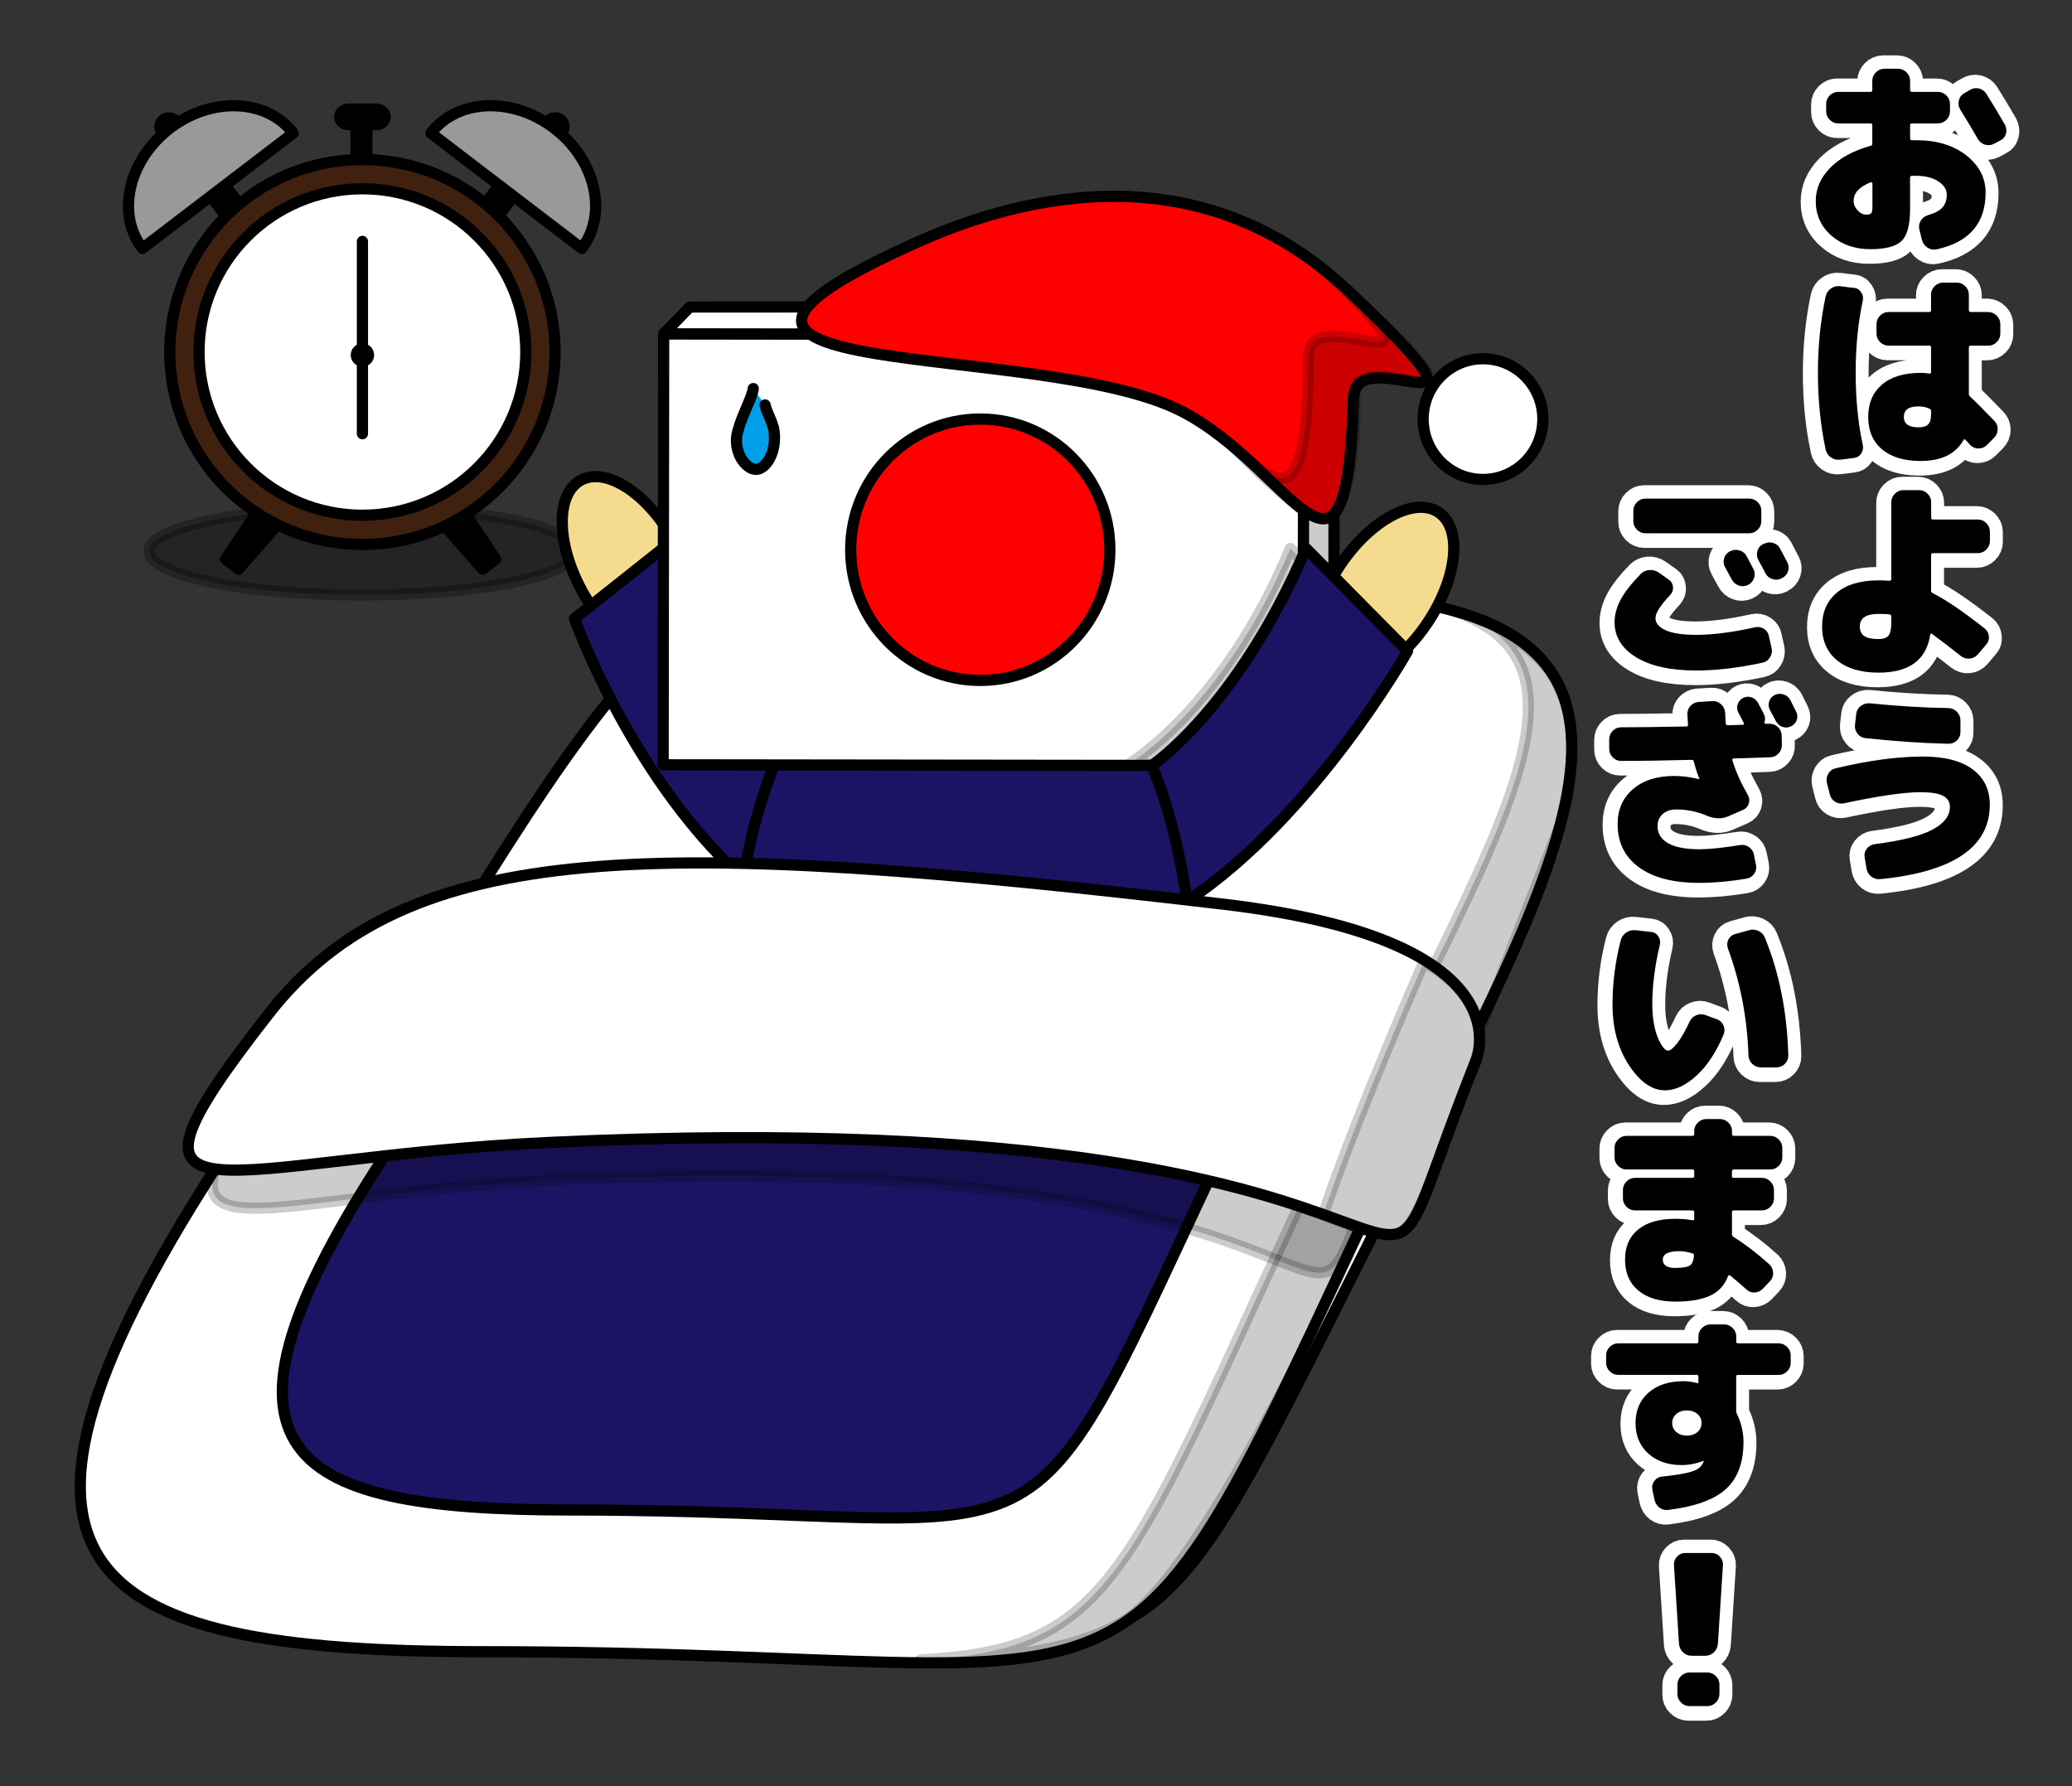 <?xml version="1.0" encoding="UTF-8"?>
<svg id="_レイヤー_1" data-name="レイヤー 1" xmlns="http://www.w3.org/2000/svg" viewBox="0 0 370 319">
  <rect x="0" y="0" width="370" height="319" fill="#333333" stroke="none"/>
  <defs>
    <style>
      .cls-1 {
        opacity: .2;
      }

      .cls-1, .cls-2, .cls-3, .cls-4, .cls-5, .cls-6, .cls-7, .cls-8, .cls-9, .cls-10, .cls-11, .cls-12, .cls-13, .cls-14 {
        stroke-linecap: round;
        stroke-linejoin: round;
      }

      .cls-1, .cls-2, .cls-3, .cls-15, .cls-5, .cls-6, .cls-16, .cls-7, .cls-8, .cls-9, .cls-10, .cls-11, .cls-12, .cls-13, .cls-14 {
        stroke: #000;
        stroke-width: 2px;
      }

      .cls-2 {
        fill: red;
      }

      .cls-3 {
        fill: #999;
      }

      .cls-4 {
        stroke: #fff;
        stroke-width: 5px;
      }

      .cls-4, .cls-15, .cls-5 {
        fill: #fff;
      }

      .cls-15, .cls-16 {
        stroke-miterlimit: 10;
      }

      .cls-6 {
        fill: none;
      }

      .cls-16, .cls-9 {
        fill: #1b1464;
      }

      .cls-7 {
        fill: #f4db8e;
      }

      .cls-8 {
        fill: #ccc;
      }

      .cls-10 {
        fill: #231815;
      }

      .cls-11 {
        opacity: .3;
      }

      .cls-12 {
        fill: #40210f;
      }

      .cls-14 {
        fill: #009fe8;
      }
    </style>
  </defs>
  <g id="_おはようございます_" data-name="おはようございます！">
    <g>
      <path class="cls-4" d="M342.03,25.15c3.64,0,6.61.91,8.91,2.71,2.3,1.81,3.44,4.02,3.44,6.64,0,5.49-2.92,8.87-8.76,10.14-.57.12-1.12.02-1.63-.32-.51-.34-.84-.81-.99-1.4l-.45-1.87c-.13-.55-.04-1.07.26-1.55.3-.49.72-.81,1.27-.96,1.22-.35,2.09-.81,2.6-1.38.51-.57.77-1.34.77-2.28s-.51-1.72-1.52-2.38c-1.01-.66-2.31-.99-3.91-.99h-.79c-.22,0-.34.11-.34.34v5.65c0,2.77-.5,4.65-1.5,5.63-1,.99-2.87,1.48-5.61,1.48s-5.09-.81-6.94-2.43c-1.86-1.62-2.79-3.68-2.79-6.18,0-2.17.85-4.14,2.56-5.9,1.71-1.76,4.12-3.08,7.24-3.95.2-.05.3-.19.3-.41v-3.29c0-.2-.11-.3-.34-.3h-5.76c-.57,0-1.07-.21-1.5-.64-.42-.42-.64-.92-.64-1.5v-1.35c0-.57.21-1.07.64-1.5.42-.42.92-.64,1.5-.64h5.76c.22,0,.34-.11.34-.34v-1.65c0-.57.21-1.07.64-1.5.42-.42.92-.64,1.5-.64h2.47c.57,0,1.07.21,1.5.64.42.42.64.92.64,1.5v1.65c0,.22.11.34.34.34h4.64c.57,0,1.07.21,1.5.64.42.42.64.92.64,1.5v1.35c0,.57-.21,1.07-.64,1.5-.42.42-.92.64-1.5.64h-4.64c-.22,0-.34.1-.34.3v2.4c0,.2.11.3.34.3h.79ZM334.17,36.94v-4.08c0-.07-.04-.13-.11-.17-.07-.04-.15-.04-.22-.02-2.02.8-3.03,1.91-3.03,3.33,0,.6.24,1.16.71,1.67.47.51.99.77,1.53.77.47,0,.78-.09.92-.26.14-.17.21-.59.21-1.24ZM357.83,22.38c.27.5.34,1.03.19,1.59s-.49.97-1.01,1.22l-1.12.6c-.52.27-1.07.32-1.63.15s-.99-.52-1.29-1.05c-.92-1.62-1.96-3.36-3.11-5.2-.3-.5-.39-1.04-.26-1.61.12-.57.44-1.01.94-1.31l1.05-.6c.5-.3,1.03-.39,1.59-.26s1,.44,1.33.94c1.05,1.67,2.16,3.52,3.33,5.54Z"/>
      <path class="cls-4" d="M330.84,51.5c.55.05.99.31,1.31.79.32.47.42.99.3,1.53-.85,3.94-1.27,8.24-1.27,12.88s.42,8.93,1.27,12.88c.12.57.02,1.09-.3,1.55-.32.46-.76.72-1.31.77l-2.43.3c-.6.07-1.15-.06-1.65-.41-.5-.35-.81-.82-.94-1.42-.92-4.29-1.38-8.85-1.38-13.66s.46-9.37,1.38-13.66c.13-.6.44-1.07.94-1.42.5-.35,1.05-.49,1.65-.41l2.43.3ZM354.87,55.84c.57,0,1.07.21,1.5.64.42.42.64.92.64,1.5v1.72c0,.57-.21,1.07-.64,1.5-.42.42-.92.64-1.5.64h-3.14c-.22,0-.34.11-.34.34v8.27c0,.17.09.35.26.52.95.87,2.37,2.3,4.27,4.27.42.42.63.94.62,1.53-.01.6-.23,1.11-.66,1.54l-1.31,1.31c-.42.4-.92.59-1.5.58-.57-.01-1.06-.23-1.46-.65-.2-.2-.47-.5-.82-.9-.15-.15-.27-.12-.37.07-1.4,2.47-3.94,3.71-7.64,3.71-2.94,0-5.24-.69-6.89-2.08-1.65-1.38-2.47-3.31-2.47-5.78s.81-4.34,2.43-5.75c1.62-1.41,3.93-2.12,6.92-2.12.55,0,1.06.04,1.53.11.22.05.34-.04.34-.26v-4.38c0-.22-.1-.34-.3-.34h-7.3c-.57,0-1.07-.21-1.5-.64s-.64-.92-.64-1.5v-1.72c0-.57.21-1.07.64-1.5.42-.42.92-.64,1.5-.64h7.3c.2,0,.3-.11.3-.34v-2.77c0-.57.21-1.07.64-1.5.42-.42.92-.64,1.5-.64h2.47c.57,0,1.07.21,1.5.64.42.42.64.92.64,1.5v2.77c0,.22.11.34.34.34h3.14ZM344.65,74.19v-.6c0-.25-.1-.41-.3-.49-.57-.27-1.22-.41-1.95-.41-1.75,0-2.62.62-2.62,1.87s.87,1.87,2.62,1.87c.8,0,1.37-.17,1.72-.52.35-.35.52-.92.52-1.72Z"/>
      <path class="cls-4" d="M344.99,98.89c-.22,0-.34.1-.34.3v6.4c0,.22.1.37.3.45,2.3,1.15,5.38,3.24,9.25,6.29.45.35.7.82.77,1.4.06.59-.11,1.09-.51,1.52l-1.46,1.72c-.4.45-.89.7-1.48.75-.59.05-1.12-.11-1.59-.49-2.15-1.7-3.86-3.01-5.13-3.93-.15-.1-.25-.05-.3.15-.7,4.52-3.77,6.78-9.21,6.78-3.19,0-5.68-.74-7.45-2.21s-2.66-3.48-2.66-6.03.87-4.55,2.62-6.03c1.75-1.47,4.24-2.21,7.49-2.21.42,0,1.06.02,1.91.07.22,0,.34-.1.34-.3v-13.74c0-.57.21-1.07.64-1.5s.92-.64,1.5-.64h2.84c.57,0,1.07.21,1.5.64.42.42.64.92.64,1.5v2.77c0,.22.11.34.34.34h8.01c.57,0,1.07.21,1.5.64.42.42.64.92.64,1.5v1.72c0,.57-.21,1.07-.64,1.5-.42.42-.92.64-1.5.64h-8.01ZM337.54,111.24v-1.05c0-.2-.11-.32-.34-.37-.4-.05-1.04-.08-1.91-.08-2.25,0-3.37.75-3.37,2.25,0,.77.26,1.34.79,1.7.52.36,1.39.54,2.58.54.85,0,1.43-.21,1.76-.62.32-.41.49-1.2.49-2.38Z"/>
      <path class="cls-4" d="M343.16,135.21c3.89,0,6.86.76,8.91,2.28,2.05,1.52,3.07,3.63,3.07,6.33,0,7.56-6.53,11.99-19.58,13.29-.6.05-1.13-.11-1.59-.47-.46-.36-.74-.84-.84-1.44l-.34-1.98c-.1-.57.03-1.09.39-1.55.36-.46.83-.73,1.4-.81,4.82-.62,8.26-1.49,10.33-2.6,2.07-1.11,3.11-2.46,3.11-4.06,0-.87-.4-1.53-1.2-1.96-.8-.44-2.15-.66-4.04-.66-2.94,0-7.5.66-13.66,1.98-.57.12-1.11.03-1.61-.28-.5-.31-.81-.75-.94-1.33l-.52-2.06c-.13-.57-.04-1.12.26-1.63.3-.51.74-.83,1.31-.95,5.89-1.4,11.07-2.1,15.53-2.1ZM333.69,125.7c4.89.5,9.59.79,14.11.86.57.02,1.07.25,1.48.67.41.42.62.92.62,1.5v2.1c0,.6-.22,1.11-.65,1.52-.44.41-.94.6-1.52.58-4.87-.12-9.8-.46-14.79-1.01-.57-.05-1.05-.31-1.42-.79-.37-.47-.52-1-.45-1.57l.22-1.98c.07-.57.35-1.04.82-1.4.47-.36,1-.52,1.57-.47Z"/>
      <path class="cls-4" d="M315.68,113.71l.49,2.17c.12.57.02,1.12-.3,1.63s-.77.83-1.35.95c-4.34.92-8.27,1.39-11.79,1.39-4.59,0-8.17-.79-10.74-2.36-2.57-1.57-3.86-3.66-3.86-6.25,0-1.32.35-2.65,1.05-3.99.7-1.33,1.91-2.89,3.63-4.66.42-.42.94-.65,1.55-.69.61-.04,1.17.12,1.67.47l1.8,1.27c.45.32.69.76.73,1.31.04.55-.13,1.02-.51,1.42-1.75,1.85-2.62,3.22-2.62,4.12s.6,1.62,1.82,2.17c1.21.55,3.04.82,5.48.82,2.97,0,6.46-.45,10.48-1.35.57-.12,1.1-.03,1.59.28.49.31.78.74.88,1.29ZM314.33,93.2c0,.57-.21,1.07-.64,1.5-.42.42-.92.64-1.5.64h-18.57c-.57,0-1.07-.21-1.5-.64-.42-.42-.64-.92-.64-1.5v-1.91c0-.57.21-1.07.64-1.5s.92-.64,1.5-.64h18.57c.57,0,1.07.21,1.5.64.42.42.64.92.64,1.5v1.91ZM308.79,98.55c.52-.27,1.07-.32,1.65-.15.57.17,1,.52,1.27,1.05.27.5.69,1.27,1.24,2.32.25.52.27,1.06.07,1.61-.2.55-.56.95-1.09,1.2-.55.25-1.1.28-1.65.08-.55-.2-.96-.56-1.24-1.09-.13-.22-.52-.96-1.2-2.21-.28-.5-.32-1.02-.15-1.57.17-.55.52-.96,1.05-1.24h.04ZM317.7,98.1c.82,1.57,1.25,2.38,1.27,2.43.27.52.32,1.06.13,1.61-.19.55-.54.95-1.07,1.2l-.11.08c-.52.25-1.07.28-1.63.09s-.98-.54-1.25-1.07c-.13-.25-.32-.64-.6-1.16-.28-.52-.49-.91-.64-1.16-.27-.5-.33-1.04-.17-1.61s.51-.99,1.03-1.24l.11-.04c.52-.27,1.07-.33,1.65-.17.57.16,1,.51,1.27,1.03Z"/>
      <path class="cls-4" d="M315.76,129.36c.57-.02,1.08.16,1.52.56.44.4.67.89.69,1.46l.04,1.72c.03.57-.16,1.09-.56,1.53s-.89.69-1.46.71c-.05,0-2.25.07-6.59.22-.2,0-.27.11-.22.34.57,1.92,1.5,3.99,2.77,6.21.27.5.32,1.01.15,1.52-.18.51-.51.88-1.01,1.1l-2.66,1.16c-1.17.5-2.45.46-3.82-.11-1.75-.75-3.56-1.12-5.43-1.12-1.02,0-1.84.27-2.45.82-.61.55-.92,1.27-.92,2.17,0,1.3.62,2.31,1.87,3.03,1.25.72,3.12,1.09,5.61,1.09,1.72,0,4.14-.25,7.26-.75.57-.1,1.1.02,1.59.36s.78.79.88,1.37l.37,1.8c.12.57.02,1.1-.32,1.59s-.79.78-1.37.88c-2.99.5-5.8.75-8.42.75-4.67,0-8.27-.93-10.8-2.79-2.53-1.86-3.8-4.42-3.8-7.69,0-2.6.91-4.68,2.73-6.25,1.82-1.57,4.28-2.36,7.37-2.36,1.4,0,2.87.19,4.42.56h.07v-.11c-.42-1.05-.75-2.05-.97-2.99-.05-.22-.18-.34-.37-.34-4.69.12-8.9.19-12.61.19-.6,0-1.1-.21-1.52-.64-.41-.42-.62-.92-.62-1.5v-1.72c0-.57.21-1.07.62-1.5.41-.42.9-.64,1.48-.64,2.6,0,6.51-.05,11.75-.15.15,0,.22-.11.22-.34-.03-.57-.06-1.17-.11-1.8-.03-.6.16-1.11.54-1.53.39-.42.88-.66,1.48-.71l2.47-.15c.57-.03,1.08.16,1.52.56.44.4.68.89.73,1.46.02.45.06,1.1.11,1.95,0,.22.11.34.34.34.3,0,.75-.01,1.37-.04.61-.02,1.07-.04,1.37-.04.08,0,.13-.04.17-.11.04-.08.03-.14-.02-.19-.07-.15-.22-.44-.45-.88-.22-.44-.4-.77-.52-.99-.25-.47-.29-.97-.13-1.48.16-.51.48-.89.95-1.14.5-.25,1-.29,1.52-.11.51.17.9.51,1.18,1.01.12.22.3.55.52.99s.4.77.52.99c.22.47.26.95.11,1.42-.05.2,0,.3.15.3h.67ZM319.5,125.09c.12.25.31.61.54,1.09l.51,1.01c.25.5.29,1,.11,1.5-.18.5-.51.87-1.01,1.12-.5.25-1.01.29-1.52.11-.51-.17-.91-.51-1.18-1.01-.22-.45-.59-1.12-1.09-2.02-.25-.5-.29-1.01-.13-1.52.16-.51.49-.89.99-1.14.5-.25,1.02-.29,1.57-.11.55.18.95.5,1.2.97Z"/>
      <path class="cls-4" d="M306.36,182.1c.55.2.95.57,1.2,1.1.25.54.26,1.08.04,1.63-1.32,3.17-2.94,5.63-4.85,7.37-1.91,1.75-3.79,2.62-5.63,2.62-2.3,0-4.43-1.49-6.4-4.45-1.97-2.97-2.96-6.6-2.96-10.89,0-3.84.49-7.65,1.46-11.42.15-.6.48-1.07.99-1.42.51-.35,1.08-.49,1.7-.41l2.73.3c.55.05.98.31,1.29.77.31.46.41.97.28,1.52-.9,3.79-1.35,7.35-1.35,10.67,0,1.17.09,2.29.28,3.35.19,1.06.43,1.93.73,2.62.3.69.6,1.24.92,1.65.31.41.6.62.88.62.4,0,.95-.44,1.65-1.33.7-.89,1.43-2.18,2.21-3.87.25-.52.64-.9,1.18-1.12.54-.22,1.08-.24,1.63-.04l2.02.75ZM312.09,166.23c.6-.17,1.17-.14,1.72.11.55.25.94.65,1.16,1.2,2.57,6.24,3.97,13.25,4.19,21.04.02.57-.18,1.07-.6,1.5-.42.42-.92.64-1.5.64h-2.84c-.57,0-1.07-.21-1.5-.62-.42-.41-.65-.9-.67-1.48-.22-6.71-1.45-13.09-3.67-19.13-.2-.55-.17-1.08.08-1.59.25-.51.65-.84,1.2-.99l2.43-.67Z"/>
      <path class="cls-4" d="M315.94,202.95c.57,0,1.07.21,1.5.64.42.42.64.92.64,1.5v1.72c0,.57-.21,1.07-.64,1.5-.42.42-.92.64-1.5.64h-6.51c-.22,0-.34.11-.34.34v.86c0,.2.11.3.34.3h5.02c.57,0,1.07.21,1.5.64.42.42.64.92.64,1.5v1.53c0,.57-.21,1.07-.64,1.5-.42.42-.92.64-1.5.64h-5.02c-.22,0-.34.11-.34.34v3.89c0,.22.1.4.3.52,2.07,1.3,4.19,2.92,6.36,4.87.42.4.66.89.69,1.48.04.59-.14,1.09-.54,1.52l-1.27,1.35c-.4.42-.89.65-1.46.69-.57.04-1.07-.14-1.5-.54-.95-.87-1.91-1.7-2.88-2.47-.15-.15-.29-.11-.41.11-.6,1.6-1.66,2.75-3.18,3.46s-3.59,1.07-6.21,1.07c-2.82,0-5.02-.66-6.61-1.97-1.58-1.31-2.38-3.15-2.38-5.52s.77-4.09,2.32-5.37c1.55-1.28,3.77-1.93,6.66-1.93,1.1,0,2.12.09,3.07.26.2.05.3-.04.3-.26v-1.16c0-.22-.1-.34-.3-.34h-10.29c-.57,0-1.07-.21-1.5-.64-.42-.42-.64-.92-.64-1.5v-1.53c0-.57.21-1.07.64-1.5.42-.42.92-.64,1.5-.64h10.29c.2,0,.3-.1.3-.3v-.86c0-.22-.1-.34-.3-.34h-11.79c-.57,0-1.07-.21-1.5-.64-.42-.42-.64-.92-.64-1.5v-1.72c0-.57.21-1.07.64-1.5s.92-.64,1.5-.64h11.79c.2,0,.3-.11.3-.34v-.52c0-.57.21-1.07.64-1.5s.92-.64,1.5-.64h2.47c.57,0,1.07.21,1.5.64.42.42.64.92.64,1.5v.52c0,.22.11.34.34.34h6.51ZM298.99,226.54c1.27,0,2.13-.14,2.56-.41.44-.27.69-.87.77-1.8,0-.22-.08-.35-.22-.37-.9-.27-1.68-.41-2.36-.41-2,0-2.99.5-2.99,1.5s.75,1.5,2.25,1.5Z"/>
      <path class="cls-4" d="M317.44,240.01c.57,0,1.07.21,1.5.64.42.42.64.92.64,1.5v1.35c0,.57-.21,1.07-.64,1.5-.42.42-.92.64-1.5.64h-7.3c-.2,0-.3.11-.3.34v6.1c0,.13.05.31.15.56.77,1.6,1.16,3.26,1.16,4.98,0,3.67-1.04,6.46-3.11,8.37s-5.52,3.16-10.33,3.76c-.6.07-1.13-.07-1.59-.43-.46-.36-.75-.84-.88-1.44l-.37-1.8c-.1-.55.02-1.05.37-1.52.35-.46.81-.72,1.38-.77,1.9-.2,3.34-.41,4.32-.64.99-.22,1.68-.47,2.08-.75.4-.27.71-.65.94-1.12.02-.02.04-.06.04-.11s.01-.09.04-.11v-.07h-.08c-1.27.5-2.56.75-3.86.75-2.45,0-4.43-.69-5.95-2.06s-2.28-3.18-2.28-5.43.77-4.09,2.32-5.45c1.55-1.36,3.64-2.04,6.29-2.04.77,0,1.61.13,2.51.37h.07s.04-.01.04-.04v-1.12c0-.22-.11-.34-.34-.34h-14c-.57,0-1.07-.21-1.5-.64s-.64-.92-.64-1.5v-1.35c0-.57.21-1.07.64-1.5.42-.42.92-.64,1.5-.64h14c.22,0,.34-.11.34-.34v-.9c0-.57.21-1.07.64-1.5.42-.42.92-.64,1.5-.64h2.47c.57,0,1.07.21,1.5.64s.64.92.64,1.5v.9c0,.22.1.34.3.34h7.3ZM299.16,255.85c.49.42,1.12.64,1.89.64s1.4-.21,1.89-.64c.49-.42.73-.96.73-1.61s-.24-1.19-.73-1.61c-.49-.42-1.12-.64-1.89-.64s-1.4.21-1.89.64c-.49.42-.73.96-.73,1.61s.24,1.19.73,1.61Z"/>
      <path class="cls-4" d="M305.46,277.44c.57,0,1.06.21,1.46.64.4.42.59.92.56,1.5l-.9,14.07c-.05.6-.29,1.1-.71,1.52-.42.41-.94.62-1.53.62h-2.47c-.6,0-1.11-.21-1.53-.62-.42-.41-.66-.92-.71-1.52l-.9-14.07c-.03-.57.16-1.07.56-1.5.4-.42.89-.64,1.46-.64h4.72ZM304.71,298.78c.57,0,1.07.21,1.5.64.42.42.64.92.64,1.5v1.72c0,.57-.21,1.07-.64,1.5-.42.42-.92.64-1.5.64h-3.22c-.57,0-1.07-.21-1.5-.64-.42-.42-.64-.92-.64-1.5v-1.72c0-.57.21-1.07.64-1.5.42-.42.92-.64,1.5-.64h3.22Z"/>
    </g>
    <g>
      <path d="M342.22,25.04c3.64,0,6.61.91,8.91,2.71,2.3,1.81,3.44,4.02,3.44,6.64,0,5.49-2.92,8.87-8.76,10.14-.57.12-1.12.02-1.63-.32-.51-.34-.84-.81-.99-1.4l-.45-1.87c-.13-.55-.04-1.07.26-1.55.3-.49.72-.81,1.27-.96,1.22-.35,2.09-.81,2.6-1.38.51-.57.77-1.34.77-2.28s-.51-1.72-1.52-2.38c-1.01-.66-2.31-.99-3.91-.99h-.79c-.22,0-.34.11-.34.34v5.65c0,2.77-.5,4.65-1.5,5.63-1,.99-2.87,1.48-5.61,1.48s-5.09-.81-6.94-2.43c-1.86-1.62-2.79-3.68-2.79-6.18,0-2.17.85-4.14,2.56-5.9,1.71-1.76,4.12-3.08,7.24-3.95.2-.05.3-.19.3-.41v-3.29c0-.2-.11-.3-.34-.3h-5.76c-.57,0-1.07-.21-1.5-.64-.42-.42-.64-.92-.64-1.5v-1.35c0-.57.21-1.07.64-1.5.42-.42.92-.64,1.5-.64h5.76c.22,0,.34-.11.34-.34v-1.65c0-.57.21-1.07.64-1.5.42-.42.92-.64,1.5-.64h2.47c.57,0,1.07.21,1.5.64.42.42.64.92.64,1.5v1.65c0,.22.11.34.34.34h4.64c.57,0,1.07.21,1.5.64.42.42.64.92.64,1.5v1.35c0,.57-.21,1.07-.64,1.5-.42.42-.92.64-1.5.64h-4.64c-.22,0-.34.1-.34.3v2.4c0,.2.11.3.34.3h.79ZM334.36,36.83v-4.08c0-.07-.04-.13-.11-.17-.07-.04-.15-.04-.22-.02-2.02.8-3.03,1.91-3.03,3.33,0,.6.24,1.16.71,1.67.47.51.99.77,1.53.77.47,0,.78-.09.92-.26.14-.17.21-.59.21-1.24ZM358.02,22.27c.27.5.34,1.03.19,1.59s-.49.97-1.01,1.22l-1.12.6c-.52.27-1.07.32-1.63.15s-.99-.52-1.29-1.05c-.92-1.62-1.96-3.36-3.11-5.2-.3-.5-.39-1.04-.26-1.61.12-.57.44-1.01.94-1.31l1.05-.6c.5-.3,1.03-.39,1.59-.26s1,.44,1.33.94c1.05,1.67,2.16,3.52,3.33,5.54Z"/>
      <path d="M331.03,51.39c.55.05.99.31,1.31.79.32.47.42.99.3,1.53-.85,3.94-1.27,8.24-1.27,12.88s.42,8.93,1.27,12.88c.12.57.02,1.09-.3,1.55-.32.46-.76.72-1.31.77l-2.43.3c-.6.07-1.15-.06-1.65-.41-.5-.35-.81-.82-.94-1.42-.92-4.29-1.38-8.85-1.38-13.66s.46-9.37,1.38-13.66c.13-.6.44-1.07.94-1.42.5-.35,1.05-.49,1.65-.41l2.43.3ZM355.06,55.73c.57,0,1.07.21,1.5.64.42.42.64.92.64,1.5v1.72c0,.57-.21,1.07-.64,1.5-.42.42-.92.64-1.5.64h-3.14c-.22,0-.34.11-.34.34v8.27c0,.17.09.35.26.52.95.87,2.37,2.3,4.27,4.27.42.42.63.94.62,1.53-.01.6-.23,1.11-.66,1.54l-1.31,1.31c-.42.4-.92.59-1.5.58-.57-.01-1.06-.23-1.46-.65-.2-.2-.47-.5-.82-.9-.15-.15-.27-.12-.37.07-1.4,2.47-3.94,3.71-7.64,3.71-2.94,0-5.24-.69-6.89-2.08-1.65-1.38-2.47-3.31-2.47-5.78s.81-4.34,2.43-5.75c1.62-1.41,3.93-2.12,6.92-2.12.55,0,1.06.04,1.53.11.22.05.34-.04.34-.26v-4.38c0-.22-.1-.34-.3-.34h-7.3c-.57,0-1.07-.21-1.5-.64s-.64-.92-.64-1.5v-1.72c0-.57.21-1.07.64-1.5.42-.42.92-.64,1.5-.64h7.3c.2,0,.3-.11.3-.34v-2.77c0-.57.21-1.07.64-1.5.42-.42.92-.64,1.5-.64h2.47c.57,0,1.07.21,1.5.64.42.42.64.92.64,1.5v2.77c0,.22.11.34.34.34h3.14ZM344.84,74.07v-.6c0-.25-.1-.41-.3-.49-.57-.27-1.22-.41-1.95-.41-1.75,0-2.62.62-2.62,1.87s.87,1.87,2.62,1.87c.8,0,1.37-.17,1.72-.52.35-.35.52-.92.52-1.72Z"/>
      <path d="M345.18,98.78c-.22,0-.34.1-.34.3v6.4c0,.22.1.37.3.45,2.3,1.15,5.38,3.24,9.25,6.29.45.35.7.82.77,1.4.06.59-.11,1.09-.51,1.52l-1.46,1.72c-.4.45-.89.7-1.48.75-.59.05-1.12-.11-1.59-.49-2.15-1.7-3.86-3.01-5.13-3.93-.15-.1-.25-.05-.3.15-.7,4.52-3.77,6.78-9.21,6.78-3.19,0-5.68-.74-7.45-2.21s-2.66-3.48-2.66-6.03.87-4.55,2.62-6.03c1.75-1.47,4.24-2.21,7.49-2.21.42,0,1.06.02,1.91.07.22,0,.34-.1.34-.3v-13.74c0-.57.21-1.07.64-1.5s.92-.64,1.5-.64h2.84c.57,0,1.07.21,1.5.64.42.42.64.92.64,1.5v2.77c0,.22.11.34.34.34h8.01c.57,0,1.07.21,1.5.64.42.42.64.92.64,1.5v1.72c0,.57-.21,1.07-.64,1.5-.42.42-.92.64-1.5.64h-8.01ZM337.73,111.13v-1.05c0-.2-.11-.32-.34-.37-.4-.05-1.04-.08-1.91-.08-2.25,0-3.37.75-3.37,2.25,0,.77.26,1.34.79,1.7.52.36,1.39.54,2.58.54.85,0,1.43-.21,1.76-.62.32-.41.49-1.2.49-2.38Z"/>
      <path d="M343.34,135.1c3.89,0,6.86.76,8.91,2.28,2.05,1.52,3.07,3.63,3.07,6.33,0,7.56-6.53,11.99-19.58,13.29-.6.05-1.13-.11-1.59-.47-.46-.36-.74-.84-.84-1.44l-.34-1.98c-.1-.57.03-1.09.39-1.55.36-.46.83-.73,1.4-.81,4.82-.62,8.26-1.49,10.33-2.6s3.11-2.46,3.11-4.06c0-.87-.4-1.53-1.2-1.96-.8-.44-2.15-.66-4.04-.66-2.94,0-7.5.66-13.66,1.98-.57.12-1.11.03-1.61-.28-.5-.31-.81-.75-.94-1.33l-.52-2.06c-.13-.57-.04-1.12.26-1.63.3-.51.74-.83,1.31-.95,5.89-1.4,11.07-2.1,15.53-2.1ZM333.87,125.59c4.89.5,9.59.79,14.11.86.57.02,1.07.25,1.48.67.41.42.62.92.62,1.5v2.1c0,.6-.22,1.11-.65,1.52-.44.41-.94.6-1.52.58-4.87-.12-9.8-.46-14.79-1.01-.57-.05-1.05-.31-1.42-.79-.37-.47-.52-1-.45-1.57l.22-1.98c.07-.57.35-1.04.82-1.4.47-.36,1-.52,1.57-.47Z"/>
      <path d="M315.87,113.6l.49,2.17c.12.57.02,1.12-.3,1.63s-.77.83-1.35.95c-4.34.92-8.27,1.39-11.79,1.39-4.59,0-8.17-.79-10.74-2.36-2.57-1.57-3.86-3.66-3.86-6.25,0-1.32.35-2.65,1.05-3.99.7-1.33,1.91-2.89,3.63-4.66.42-.42.94-.65,1.55-.69.61-.04,1.17.12,1.67.47l1.8,1.27c.45.32.69.76.73,1.31.04.55-.13,1.02-.51,1.42-1.75,1.85-2.62,3.22-2.62,4.12s.6,1.62,1.82,2.17c1.21.55,3.04.82,5.48.82,2.97,0,6.46-.45,10.48-1.35.57-.12,1.1-.03,1.59.28.49.31.78.74.88,1.29ZM314.52,93.09c0,.57-.21,1.07-.64,1.5-.42.42-.92.64-1.5.64h-18.57c-.57,0-1.07-.21-1.5-.64-.42-.42-.64-.92-.64-1.5v-1.91c0-.57.21-1.07.64-1.5s.92-.64,1.5-.64h18.57c.57,0,1.07.21,1.5.64.42.42.64.92.64,1.5v1.91ZM308.98,98.44c.52-.27,1.07-.32,1.65-.15.57.17,1,.52,1.27,1.05.27.5.69,1.27,1.24,2.32.25.52.27,1.06.07,1.61-.2.55-.56.95-1.09,1.2-.55.25-1.1.28-1.65.08-.55-.2-.96-.56-1.24-1.09-.13-.22-.52-.96-1.2-2.21-.28-.5-.32-1.02-.15-1.57.17-.55.52-.96,1.05-1.24h.04ZM317.89,97.99c.82,1.57,1.25,2.38,1.27,2.43.27.52.32,1.06.13,1.61-.19.55-.54.95-1.07,1.2l-.11.08c-.52.25-1.07.28-1.63.09s-.98-.54-1.25-1.07c-.13-.25-.32-.64-.6-1.16-.28-.52-.49-.91-.64-1.16-.27-.5-.33-1.04-.17-1.61s.51-.99,1.03-1.24l.11-.04c.52-.27,1.07-.33,1.65-.17.57.16,1,.51,1.27,1.03Z"/>
      <path d="M315.94,129.25c.57-.02,1.08.16,1.52.56.44.4.67.89.69,1.46l.04,1.72c.03.57-.16,1.09-.56,1.53s-.89.69-1.46.71c-.05,0-2.25.07-6.59.22-.2,0-.27.11-.22.34.57,1.92,1.5,3.99,2.77,6.21.27.5.32,1.01.15,1.52-.18.51-.51.88-1.01,1.1l-2.66,1.16c-1.17.5-2.45.46-3.82-.11-1.75-.75-3.56-1.12-5.43-1.12-1.02,0-1.84.27-2.45.82-.61.55-.92,1.27-.92,2.17,0,1.3.62,2.31,1.87,3.03,1.25.72,3.12,1.09,5.61,1.09,1.72,0,4.14-.25,7.26-.75.57-.1,1.1.02,1.59.36s.78.79.88,1.37l.37,1.8c.12.57.02,1.1-.32,1.59s-.79.78-1.37.88c-2.99.5-5.8.75-8.42.75-4.67,0-8.27-.93-10.8-2.79-2.53-1.86-3.8-4.42-3.8-7.69,0-2.6.91-4.68,2.73-6.25,1.82-1.57,4.28-2.36,7.37-2.36,1.4,0,2.87.19,4.42.56h.07v-.11c-.42-1.05-.75-2.05-.97-2.99-.05-.22-.18-.34-.37-.34-4.69.12-8.9.19-12.61.19-.6,0-1.1-.21-1.52-.64-.41-.42-.62-.92-.62-1.5v-1.72c0-.57.21-1.07.62-1.5.41-.42.9-.64,1.48-.64,2.6,0,6.51-.05,11.75-.15.15,0,.22-.11.22-.34-.03-.57-.06-1.17-.11-1.8-.03-.6.16-1.11.54-1.53.39-.42.88-.66,1.48-.71l2.47-.15c.57-.03,1.08.16,1.52.56.44.4.68.89.73,1.46.02.45.06,1.1.11,1.95,0,.22.11.34.34.34.3,0,.75-.01,1.37-.04.61-.02,1.07-.04,1.37-.04.08,0,.13-.04.17-.11.04-.08.03-.14-.02-.19-.07-.15-.22-.44-.45-.88-.22-.44-.4-.77-.52-.99-.25-.47-.29-.97-.13-1.48.16-.51.48-.89.95-1.14.5-.25,1-.29,1.52-.11.51.17.9.51,1.18,1.01.12.22.3.55.52.99s.4.77.52.99c.22.47.26.95.11,1.42-.05.2,0,.3.15.3h.67ZM319.69,124.98c.12.25.31.61.54,1.09l.51,1.01c.25.5.29,1,.11,1.5-.18.5-.51.87-1.01,1.12-.5.25-1.01.29-1.52.11-.51-.17-.91-.51-1.18-1.01-.22-.45-.59-1.12-1.09-2.02-.25-.5-.29-1.01-.13-1.52.16-.51.49-.89.99-1.14.5-.25,1.02-.29,1.57-.11.55.18.95.5,1.2.97Z"/>
      <path d="M306.55,181.99c.55.2.95.57,1.2,1.1.25.54.26,1.08.04,1.63-1.32,3.17-2.94,5.63-4.85,7.37-1.91,1.75-3.79,2.62-5.63,2.62-2.3,0-4.43-1.49-6.4-4.45-1.97-2.97-2.96-6.6-2.96-10.89,0-3.84.49-7.65,1.46-11.42.15-.6.48-1.07.99-1.42.51-.35,1.08-.49,1.7-.41l2.73.3c.55.05.98.31,1.29.77.31.46.41.97.28,1.52-.9,3.79-1.35,7.35-1.35,10.67,0,1.17.09,2.29.28,3.35.19,1.06.43,1.93.73,2.62.3.69.6,1.24.92,1.65.31.41.6.62.88.62.4,0,.95-.44,1.65-1.33.7-.89,1.43-2.18,2.21-3.87.25-.52.64-.9,1.18-1.12.54-.22,1.08-.24,1.63-.04l2.02.75ZM312.27,166.12c.6-.17,1.17-.14,1.72.11.55.25.94.65,1.16,1.2,2.57,6.24,3.97,13.25,4.19,21.04.02.57-.18,1.07-.6,1.5-.42.42-.92.64-1.5.64h-2.84c-.57,0-1.07-.21-1.5-.62-.42-.41-.65-.9-.67-1.48-.22-6.71-1.45-13.09-3.67-19.13-.2-.55-.17-1.08.08-1.59.25-.51.65-.84,1.2-.99l2.43-.67Z"/>
      <path d="M316.13,202.84c.57,0,1.07.21,1.5.64.42.42.64.92.64,1.5v1.72c0,.57-.21,1.07-.64,1.5-.42.42-.92.64-1.5.64h-6.51c-.22,0-.34.11-.34.34v.86c0,.2.11.3.34.3h5.02c.57,0,1.07.21,1.5.64.42.42.64.92.64,1.5v1.53c0,.57-.21,1.07-.64,1.5-.42.42-.92.64-1.5.64h-5.02c-.22,0-.34.11-.34.34v3.89c0,.22.1.4.3.52,2.07,1.3,4.19,2.92,6.36,4.87.42.4.66.89.69,1.48.04.59-.14,1.09-.54,1.52l-1.27,1.35c-.4.42-.89.65-1.46.69-.57.04-1.07-.14-1.5-.54-.95-.87-1.91-1.7-2.88-2.47-.15-.15-.29-.11-.41.11-.6,1.6-1.66,2.75-3.18,3.46s-3.59,1.07-6.21,1.07c-2.82,0-5.02-.66-6.61-1.97-1.58-1.31-2.38-3.15-2.38-5.52s.77-4.09,2.32-5.37c1.55-1.28,3.77-1.93,6.66-1.93,1.1,0,2.12.09,3.07.26.2.05.3-.04.3-.26v-1.16c0-.22-.1-.34-.3-.34h-10.29c-.57,0-1.07-.21-1.5-.64-.42-.42-.64-.92-.64-1.5v-1.53c0-.57.21-1.07.64-1.5.42-.42.92-.64,1.5-.64h10.29c.2,0,.3-.1.3-.3v-.86c0-.22-.1-.34-.3-.34h-11.79c-.57,0-1.07-.21-1.5-.64-.42-.42-.64-.92-.64-1.5v-1.72c0-.57.21-1.07.64-1.5s.92-.64,1.5-.64h11.79c.2,0,.3-.11.3-.34v-.52c0-.57.21-1.07.64-1.5s.92-.64,1.5-.64h2.47c.57,0,1.07.21,1.5.64.42.42.64.92.64,1.5v.52c0,.22.11.34.34.34h6.51ZM299.17,226.42c1.27,0,2.13-.14,2.56-.41.44-.27.69-.87.77-1.8,0-.22-.08-.35-.22-.37-.9-.27-1.68-.41-2.36-.41-2,0-2.99.5-2.99,1.5s.75,1.5,2.25,1.5Z"/>
      <path d="M317.63,239.9c.57,0,1.07.21,1.5.64.42.42.64.92.64,1.5v1.35c0,.57-.21,1.07-.64,1.5-.42.42-.92.64-1.5.64h-7.3c-.2,0-.3.11-.3.34v6.1c0,.13.05.31.15.56.77,1.6,1.16,3.26,1.16,4.98,0,3.67-1.04,6.46-3.11,8.37s-5.52,3.16-10.33,3.76c-.6.07-1.13-.07-1.59-.43-.46-.36-.75-.84-.88-1.44l-.37-1.8c-.1-.55.02-1.05.37-1.52.35-.46.81-.72,1.38-.77,1.9-.2,3.34-.41,4.32-.64.99-.22,1.68-.47,2.08-.75.4-.27.71-.65.94-1.12.02-.02.04-.06.04-.11s.01-.09.04-.11v-.07h-.08c-1.27.5-2.56.75-3.86.75-2.45,0-4.43-.69-5.95-2.06s-2.28-3.18-2.28-5.43.77-4.09,2.32-5.45c1.55-1.36,3.64-2.04,6.29-2.04.77,0,1.61.13,2.51.37h.07s.04-.01.04-.04v-1.12c0-.22-.11-.34-.34-.34h-14c-.57,0-1.07-.21-1.5-.64s-.64-.92-.64-1.5v-1.35c0-.57.21-1.07.64-1.5.42-.42.92-.64,1.5-.64h14c.22,0,.34-.11.34-.34v-.9c0-.57.21-1.07.64-1.5.42-.42.92-.64,1.5-.64h2.47c.57,0,1.07.21,1.5.64s.64.92.64,1.5v.9c0,.22.1.34.3.34h7.3ZM299.34,255.73c.49.42,1.12.64,1.89.64s1.4-.21,1.89-.64c.49-.42.73-.96.73-1.61s-.24-1.19-.73-1.61c-.49-.42-1.12-.64-1.89-.64s-1.4.21-1.89.64c-.49.42-.73.96-.73,1.61s.24,1.19.73,1.61Z"/>
      <path d="M305.65,277.33c.57,0,1.06.21,1.46.64.4.42.59.92.56,1.5l-.9,14.07c-.05.6-.29,1.1-.71,1.52-.42.41-.94.62-1.53.62h-2.47c-.6,0-1.11-.21-1.53-.62-.42-.41-.66-.92-.71-1.52l-.9-14.07c-.03-.57.16-1.07.56-1.5.4-.42.89-.64,1.46-.64h4.72ZM304.9,298.67c.57,0,1.07.21,1.5.64.42.42.64.92.64,1.5v1.72c0,.57-.21,1.07-.64,1.5-.42.42-.92.64-1.5.64h-3.22c-.57,0-1.07-.21-1.5-.64-.42-.42-.64-.92-.64-1.5v-1.72c0-.57.21-1.07.64-1.5.42-.42.92-.64,1.5-.64h3.22Z"/>
    </g>
    <g>
      <ellipse class="cls-11" cx="64.72" cy="98.42" rx="38.11" ry="7.83"/>
      <rect class="cls-13" x="36.7" y="18.28" width="3.22" height="30.05" rx="1.61" ry="1.61" transform="translate(88.97 36.49) rotate(142.61)"/>
      <path class="cls-3" d="M30.35,22.89c-7.44,5.68-9.64,15.3-4.92,21.47l26.93-20.58c-4.72-6.17-14.57-6.57-22.01-.89Z"/>
      <rect class="cls-13" x="89.39" y="18.28" width="3.22" height="30.05" rx="1.61" ry="1.61" transform="translate(38.93 -48.42) rotate(37.39)"/>
      <path class="cls-3" d="M98.96,22.89c7.44,5.68,9.64,15.3,4.92,21.47l-26.93-20.58c4.72-6.17,14.57-6.57,22.01-.89Z"/>
      <path class="cls-13" d="M67.2,19.48h-4.96c-.87,0-1.58.62-1.58,1.39s.71,1.39,1.58,1.39h1.33v5.53h1.94v-5.53h1.69c.87,0,1.58-.62,1.58-1.39s-.71-1.39-1.58-1.39Z"/>
      <polygon class="cls-13" points="42.6 101.63 40.29 99.86 48.97 86.76 52.98 89.82 42.6 101.63"/>
      <polygon class="cls-13" points="86.19 101.63 88.5 99.86 79.82 86.76 75.82 89.82 86.19 101.63"/>
      <ellipse class="cls-12" cx="64.72" cy="62.86" rx="34.4" ry="34.37"/>
      <ellipse class="cls-5" cx="64.72" cy="62.86" rx="29.18" ry="29.15"/>
      <line class="cls-6" x1="64.72" y1="63.4" x2="64.72" y2="43.11"/>
      <line class="cls-6" x1="64.72" y1="63.4" x2="64.72" y2="77.45"/>
      <circle class="cls-10" cx="64.72" cy="63.4" r="1.09"/>
    </g>
    <path class="cls-15" d="M256.12,198.95c-59.89,116.57-35.19,93.5-153.05,92.15-99.89-1.15-87.64-14.96-39.02-96.63,72.01-120.95,55.61-82.22,148.76-87.96,87.75-5.41,76.58,27.7,43.31,92.45Z"/>
    <path class="cls-1" d="M278.09,122.04c-4.99-9.57-18.92-13.08-18.92-13.08,25.38,8.58,11.66,33.63-9.09,75.67l12.43,3.83,16.72-42.74s4-13.8-1.15-23.67Z"/>
    <ellipse class="cls-7" cx="112.17" cy="101.12" rx="9.34" ry="17.54" transform="translate(-34.88 66.73) rotate(-28.87)"/>
    <path class="cls-9" d="M134.15,158.13c-20.94-17.87-31.57-47.66-31.57-47.66l20.33-16.12c9.01,30.36,26.48,42.15,26.48,42.15l-15.24,21.63Z"/>
    <ellipse class="cls-9" cx="172.11" cy="173.43" rx="40.61" ry="66.62"/>
    <rect class="cls-5" x="137.13" y="41.03" width="76.98" height="114.29" transform="translate(77.22 273.66) rotate(-89.93)"/>
    <polygon class="cls-8" points="232.71 136.73 238.22 132.22 238.2 54.76 232.81 59.76 232.71 136.73"/>
    <polygon class="cls-5" points="118.52 59.61 123.17 54.83 238.2 54.76 232.81 59.76 118.52 59.61"/>
    <ellipse class="cls-7" cx="247.13" cy="106.05" rx="17.53" ry="9.34" transform="translate(21.32 252.1) rotate(-56.12)"/>
    <path class="cls-1" d="M230.42,97.95c-11.98,28.81-29.21,38.74-29.21,38.74,0,0,10.74-5.51,10.07,21.14,21.88-15.09,36.47-42.15,36.47-42.15l-17.34-17.73Z"/>
    <path class="cls-9" d="M233.23,97.95c-12.44,28.81-27.6,38.78-27.6,38.78,0,0,4.04,8.23,6.34,24.2,22.72-15.09,39.38-44.67,39.38-44.67l-18.11-18.31Z"/>
    <ellipse class="cls-2" cx="175.05" cy="98.17" rx="23.14" ry="23.34"/>
    <path class="cls-14" d="M134.51,69.39c-.11,1.41-1.98,4.66-2.78,7.68-.96,3.6,1.45,6.75,3.25,6.75,1.8,0,3.71-3.04,3.26-6.74-.22-1.77-1.33-3.33-1.62-4.77"/>
    <path class="cls-2" d="M240.97,52.14c30.54,28.99,1.05,7.65.72,19.08-1.2,41.04-10.82,12.32-30.78,2.17-25.65-13.04-104.79-4.36-47.26-30.08,15.75-7.04,49.19-17.87,77.32,8.83Z"/>
    <path class="cls-1" d="M236.58,48.3c25.38,24.27-2.91,4.4-2.95,15.47-.1,26.41-4.44,24.29-12.94,16.42,0,0,11.19,11.92,15.45,12.44,4.26.53,6.29-12.15,5.78-22.77,0,0-.98-4.58,11.06-1.6,10.11,2.5-16.38-19.96-16.38-19.96Z"/>
    <ellipse class="cls-5" cx="264.82" cy="74.84" rx="10.69" ry="10.78"/>
    <path class="cls-5" d="M58.02,179.51c-4.43,6.47-9.22,13.56-14.44,21.32-53.42,79.56-30.44,94.13,42.87,94.13,129.5,0,109.31,24.06,165.52-95.05,2.11-4.46,4.16-8.73,6.13-12.81l-200.09-7.59Z"/>
    <path class="cls-1" d="M244.45,186.58c-1.02,5.12-3.16,8.92-5.57,14.03-37.28,78.99-38.38,93.95-74.4,95.79,0,0,25.59.89,37.5-7.82,12.38-9.05,33.28-52.59,33.28-52.59l22.85-48.89-13.67-.52Z"/>
    <path class="cls-16" d="M85.91,180.57c-4.21,6.06-9.31,14-14.62,21.89-38.13,56.79-21.73,67.19,30.6,67.19,92.44,0,78.03,17.17,118.15-67.85,2.52-5.35,5.29-11.28,7.5-15.86l-141.64-5.37Z"/>
    <path class="cls-1" d="M249.45,197.02c-23.61,63.94,15.22,5.35-152.1,13.79-54.46,2.74-75.54,17.75-46.21-22.99,22.7-31.53,63.6-31.48,156.99-19.56,51.84,6.62,41.32,28.77,41.32,28.77Z"/>
    <path class="cls-15" d="M263.24,190.22c-25.62,63.94,16.52,5.35-165.09,13.79-59.11,2.74-81.99,17.75-50.15-22.99,24.64-31.53,69.03-31.48,170.4-19.56,56.27,6.62,44.85,28.77,44.85,28.77Z"/>
    <path class="cls-1" d="M254.27,171.8s-12.39,28.25-17.96,45.08c0,0,11.88,5.44,14.38,2.86.8-.82,2.05-2.02,4.56-8.26,2.01-5,8.93-24.19,8.93-24.19,0,0,2.2-8.73-9.92-15.49Z"/>
  </g>
</svg>